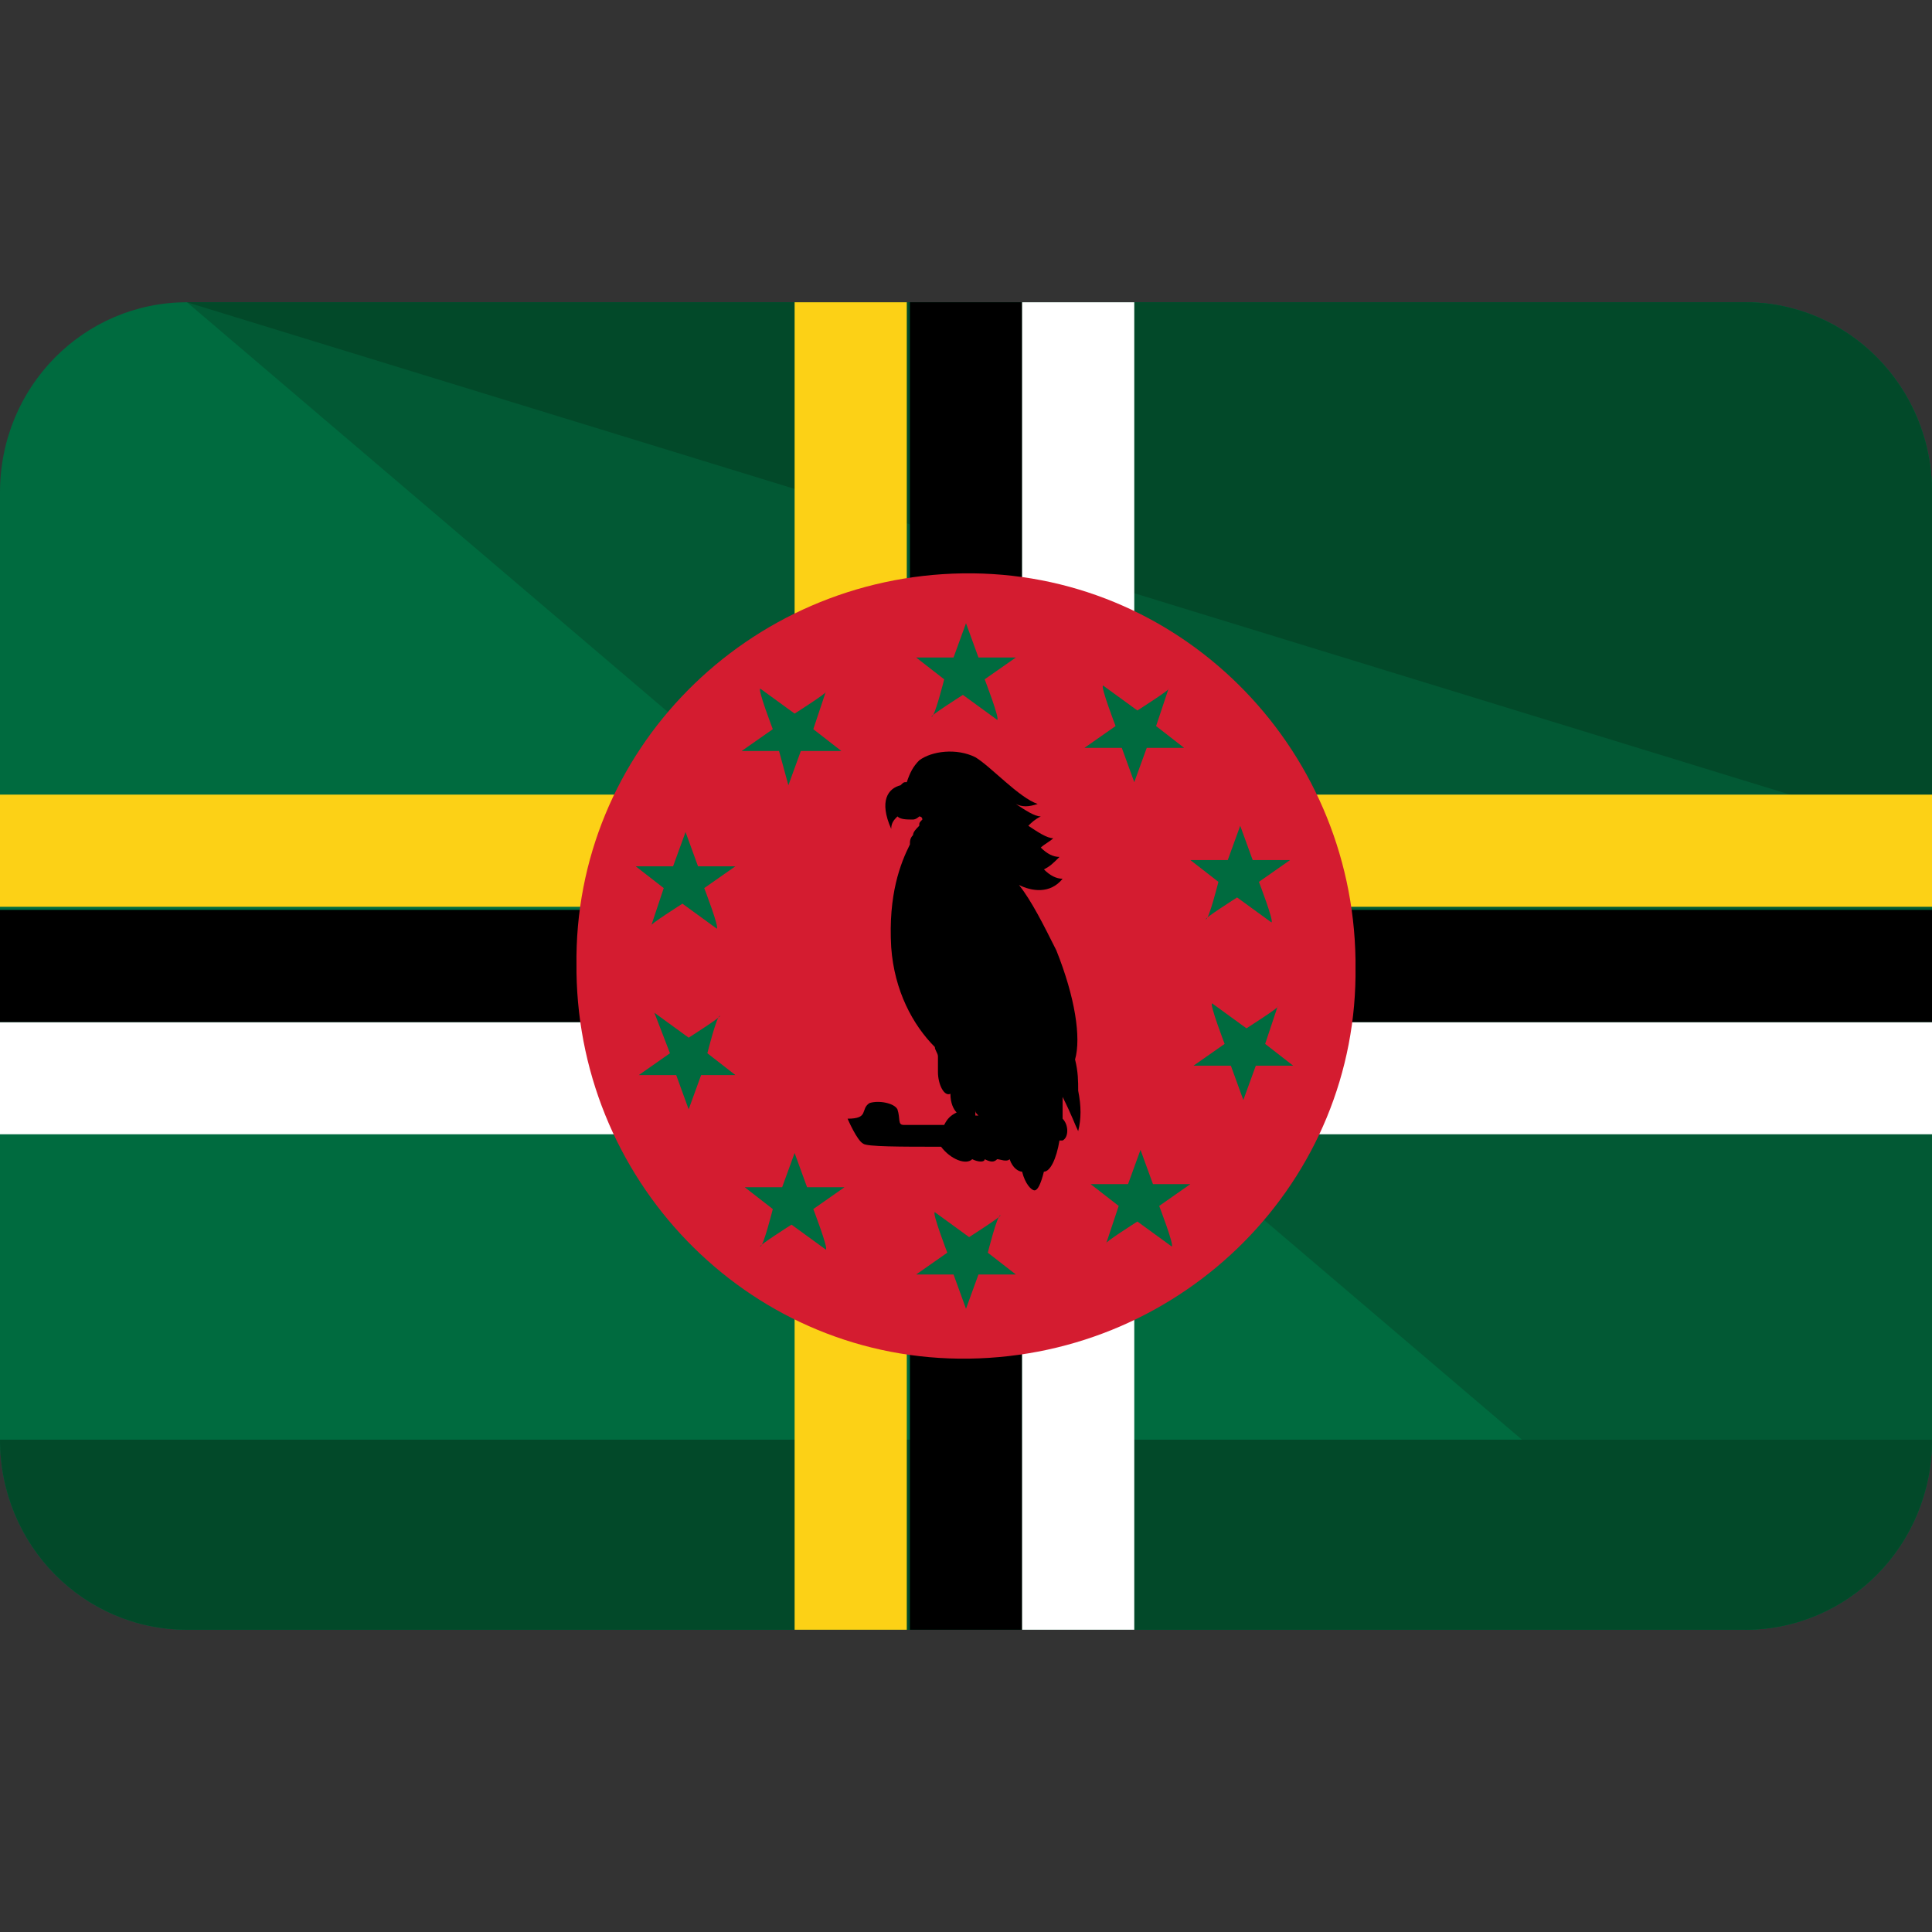 <?xml version="1.0" encoding="iso-8859-1"?>
<!-- Generator: Adobe Illustrator 19.0.0, SVG Export Plug-In . SVG Version: 6.00 Build 0)  -->
<svg version="1.1" id="Capa_1" xmlns="http://www.w3.org/2000/svg" xmlns:xlink="http://www.w3.org/1999/xlink" x="0px" y="0px"
	 viewBox="0 0 496 496" style="enable-background:new 0 0 496 496;" xml:space="preserve">
<rect x="0" y="0" width="496" height="496" fill="#333333" stroke="none"/>
<path style="fill:#006B3F;" d="M496,369.6c0,27.2-21.6,48.8-48,48.8H48c-26.4,0-48-21.6-48-48.8V126.4c0-27.2,21.6-48.8,48-48.8h400
	c26.4,0,48,21.6,48,48.8V369.6z"/>
<path style="fill:#025934;" d="M48,77.6h400c26.4,0,48,21.6,48,48.8v243.2c0,27.2-21.6,48.8-48,48.8"/>
<g>
	<path style="fill:#024929;" d="M48,77.6h400c26.4,0,48,21.6,48,48.8v88.8"/>
	<path style="fill:#024929;" d="M496,369.6c0,27.2-21.6,48.8-48,48.8H48c-26.4,0-48-21.6-48-48.8"/>
</g>
<rect y="262.4" style="fill:#FFFFFF;" width="496" height="28.8"/>
<rect y="233.6" width="496" height="28.8"/>
<g>
	<rect y="204" style="fill:#FCD116;" width="496" height="28.8"/>
	<rect x="204" y="77.6" style="fill:#FCD116;" width="28.8" height="340.8"/>
</g>
<rect x="233.6" y="77.6" width="28.8" height="340.8"/>
<rect x="262.4" y="77.6" style="fill:#FFFFFF;" width="28.8" height="340.8"/>
<path style="fill:#D41C30;" d="M348,248c0.8,55.2-44,100-99.2,100.8s-100-44-100.8-99.2c0-0.8,0-0.8,0-1.6
	c-0.8-55.2,44-100,99.2-100.8c55.2-0.8,100,44,100.8,99.2C348,247.2,348,247.2,348,248z"/>
<g>
	<path style="fill:#006B3F;" d="M244.8,168.8l3.2-8.8l3.2,8.8h9.6l-8,5.6c0,0,4,10.4,3.2,10.4l-8.8-6.4c0,0-8.8,5.6-8,5.6
		s3.2-9.6,3.2-9.6l-7.2-5.6H244.8z"/>
	<path style="fill:#006B3F;" d="M251.2,327.2L248,336l-3.2-8.8h-9.6l8-5.6c0,0-4-10.4-3.2-10.4l8.8,6.4c0,0,8.8-5.6,8-5.6
		s-3.2,9.6-3.2,9.6l7.2,5.6H251.2z"/>
	<path style="fill:#006B3F;" d="M294.4,192l-3.2,8.8L288,192h-9.6l8-5.6c0,0-4-10.4-3.2-10.4l8.8,6.4c0,0,8.8-5.6,8-5.6l-3.2,9.6
		l7.2,5.6H294.4z"/>
	<path style="fill:#006B3F;" d="M322.4,273.6l-3.2,8.8l-3.2-8.8h-9.6l8-5.6c0,0-4-10.4-3.2-10.4l8.8,6.4c0,0,8.8-5.6,8-5.6l-3.2,9.6
		l7.2,5.6H322.4z"/>
	<path style="fill:#006B3F;" d="M180,276l-3.2,8.8l-3.2-8.8H164l8-5.6l-4-10.4l8.8,6.4c0,0,8.8-5.6,8-5.6s-3.2,9.6-3.2,9.6l7.2,5.6
		H180z"/>
	<path style="fill:#006B3F;" d="M205.6,192.8l-3.2,8.8l-2.4-8.8h-9.6l8-5.6c0,0-4-10.4-3.2-10.4l8.8,6.4c0,0,8.8-5.6,8-5.6l-3.2,9.6
		l7.2,5.6H205.6z"/>
	<path style="fill:#006B3F;" d="M172.8,222.4l3.2-8.8l3.2,8.8h9.6l-8,5.6c0,0,4,10.4,3.2,10.4l-8.8-6.4c0,0-8.8,5.6-8,5.6l3.2-9.6
		l-7.2-5.6H172.8z"/>
	<path style="fill:#006B3F;" d="M200.8,304.8l3.2-8.8l3.2,8.8h9.6l-8,5.6c0,0,4,10.4,3.2,10.4l-8.8-6.4c0,0-8.8,5.6-8,5.6
		s3.2-9.6,3.2-9.6l-7.2-5.6H200.8z"/>
	<path style="fill:#006B3F;" d="M315.2,220.8l3.2-8.8l3.2,8.8h9.6l-8,5.6c0,0,4,10.4,3.2,10.4l-8.8-6.4c0,0-8.8,5.6-8,5.6
		s3.2-9.6,3.2-9.6l-7.2-5.6H315.2z"/>
	<path style="fill:#006B3F;" d="M289.6,304l3.2-8.8l3.2,8.8h9.6l-8,5.6c0,0,4,10.4,3.2,10.4l-8.8-6.4c0,0-8.8,5.6-8,5.6l3.2-9.6
		L280,304H289.6z"/>
</g>
<g>
	<polygon style="fill:#009543;" points="180.8,226.4 181.6,226.4 181.6,226.4 	"/>
	<polygon style="fill:#009543;" points="266.4,286.4 267.2,286.4 267.2,286.4 	"/>
	<polygon style="fill:#009543;" points="312,268 311.2,268 311.2,268 	"/>
	<path style="fill:#009543;" d="M231.2,199.2L231.2,199.2L231.2,199.2z"/>
</g>
<path d="M276.8,290.4c0.8-3.2,0.8-6.4,0-10.4c0-2.4,0-4.8-0.8-8c1.6-5.6,0-16-4.8-28c-3.2-6.4-6.4-12.8-9.6-16.8
	c3.2,1.6,8,2.4,11.2-1.6c-1.6,0-3.2-0.8-4.8-2.4c1.6-0.8,2.4-1.6,4-3.2c-1.6,0-3.2-0.8-4.8-2.4c0.8-0.8,2.4-1.6,3.2-2.4
	c-1.6,0-4-1.6-6.4-3.2c0.8-0.8,1.6-1.6,3.2-2.4c-1.6,0-4-1.6-6.4-3.2c1.6,0.8,3.2,0.8,5.6,0c-4.8-1.6-12-9.6-16-12
	c-4.8-2.4-11.2-1.6-14.4,0.8c-1.6,1.6-2.4,3.2-3.2,5.6c-0.8,0-0.8,0-1.6,0.8c-3.2,0.8-5.6,4-2.4,11.2c0-1.6,0.8-2.4,1.6-3.2
	c0.8,0.8,2.4,0.8,4,0.8c0.8,0,1.6-0.8,1.6-0.8s0.8,0,0.8,0.8c-0.8,0.8-0.8,0.8-0.8,1.6l0,0c-0.8,0.8-1.6,1.6-1.6,2.4l0,0
	c-0.8,0.8-0.8,1.6-0.8,2.4l0,0c-2.4,4.8-5.6,12.8-4.8,26.4c0.8,11.2,5.6,20,11.2,25.6c0,0.8,0.8,1.6,0.8,2.4s0,2.4,0,4
	c0,3.2,1.6,6.4,3.2,5.6l0,0c0,2.4,0.8,4,1.6,4.8c-1.6,0.8-2.4,1.6-3.2,3.2c-5.6,0-9.6,0-10.4,0c-1.6,0-0.8-1.6-1.6-4
	c-0.8-1.6-4.8-2.4-7.2-1.6c-2.4,1.6,0,4-5.6,4c0,0,2.4,5.6,4,6.4c0.8,0.8,9.6,0.8,20,0.8c2.4,3.2,6.4,4.8,8,3.2
	c1.6,0.8,3.2,0.8,3.2,0c1.6,0.8,2.4,0.8,3.2,0c0.8,0,2.4,0.8,3.2,0c0.8,2.4,2.4,3.2,3.2,3.2l0,0c0.8,3.2,2.4,4.8,3.2,4.8
	c0.8,0,1.6-1.6,2.4-4.8l0,0c1.6,0,3.2-3.2,4-8c0.8,0,0.8,0,0.8,0c1.6-0.8,1.6-4,0-5.6l0,0c0-1.6,0-3.2,0-5.6
	C275.2,286.4,276,288.8,276.8,290.4z M250.4,284.8c0,0.8,0,0.8,0.8,1.6l0,0h-0.8C250.4,285.6,250.4,285.6,250.4,284.8z M259.2,296.8
	L259.2,296.8L259.2,296.8L259.2,296.8z"/>
<g>
</g>
<g>
</g>
<g>
</g>
<g>
</g>
<g>
</g>
<g>
</g>
<g>
</g>
<g>
</g>
<g>
</g>
<g>
</g>
<g>
</g>
<g>
</g>
<g>
</g>
<g>
</g>
<g>
</g>
</svg>
